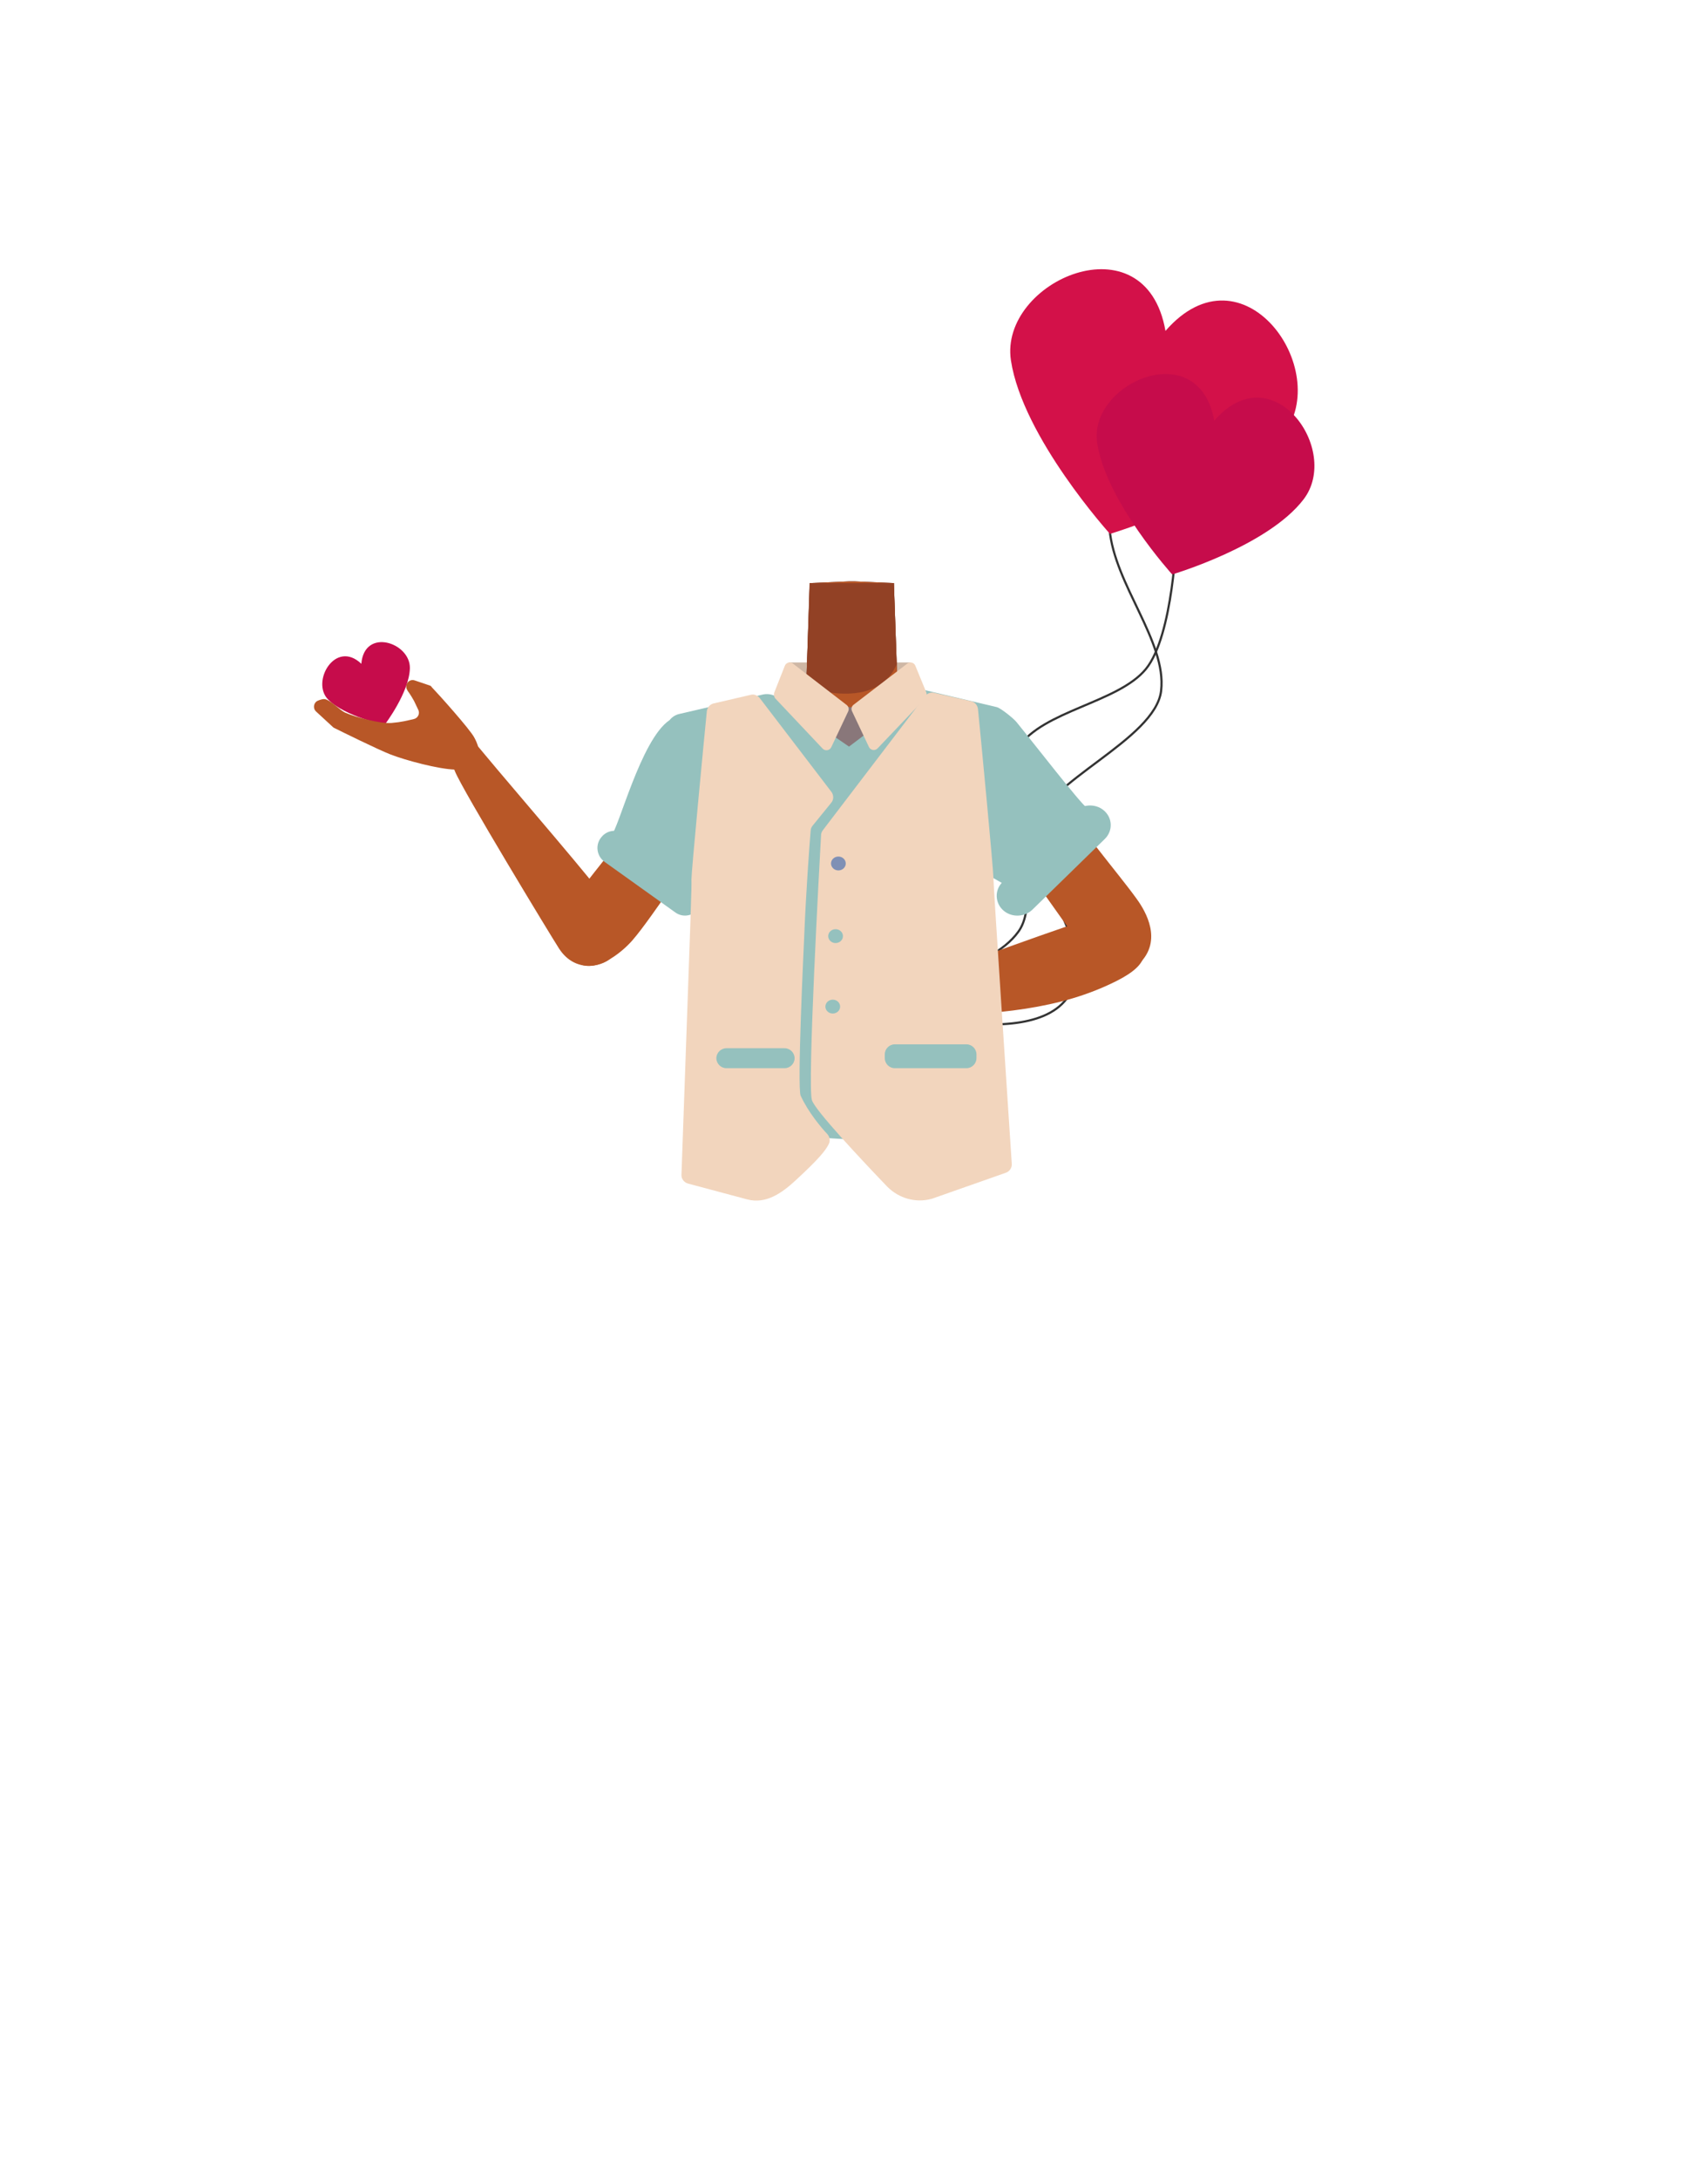 <?xml version="1.0" encoding="utf-8"?>
<!-- Generator: Adobe Illustrator 26.0.3, SVG Export Plug-In . SVG Version: 6.00 Build 0)  -->
<svg version="1.1" id="Calque_9" xmlns="http://www.w3.org/2000/svg" xmlns:xlink="http://www.w3.org/1999/xlink" x="0px" y="0px"
	 viewBox="0 0 788 1005" style="enable-background:new 0 0 788 1005;" xml:space="preserve">
<style type="text/css">
	.st0{fill:none;stroke:#333333;stroke-miterlimit:10;}
	.st1{fill:#D31149;}
	.st2{fill:#C60C4B;}
	.st3{fill:#CEB7A5;}
	.st4{fill:#401D26;}
	.st5{fill:#B85727;}
	.st6{fill:#924125;}
	.st7{fill:#ED9170;}
	.st8{fill:#95C1BE;}
	.st9{fill:#F2D5BD;}
	.st10{fill:#89777A;}
	.st11{fill:#7F90B5;}
</style>
<path class="st0" d="M542.8,246.3c0,0-1.4,46.8-14.2,62.3c-12.8,15.5-47.5,19.1-58.8,36.1c-11.3,17,13.4,66.6,0,85
	c-13.4,18.4-48.9,21.2-68,38.6"/>
<path class="st0" d="M406.5,464.4c0,0,87.7,26.6,90.1-17c1.2-20.1-21.9-46.2-18.6-66.4c3.2-20.2,55.1-39.8,57.7-62.5
	c2.6-22.7-21.5-48.8-23.8-74.5"/>
<path class="st1" d="M592.1,200.5c-21.9,28.6-80,45.7-80,45.7s-40.3-44.5-45.7-80c-5.5-36.6,62.1-66.1,71.3-13.6
	C573.3,111.7,615.2,170.4,592.1,200.5z"/>
<path class="st2" d="M601.4,230.3c-16.5,21.6-60.6,34.6-60.6,34.6s-30.5-33.6-34.6-60.6c-4.2-27.7,46.9-50,54-10.3
	C587.1,163,618.9,207.5,601.4,230.3z"/>
<path class="st2" d="M189.1,308.1c-0.2,11.1-11.6,26.1-11.6,26.1s-18.2-3.7-26.1-11.6c-8.1-8.1,3.3-27.9,15.3-16.5
	C168.1,289.3,189.3,296.3,189.1,308.1z"/>
<rect x="363.9" y="305.5" class="st3" width="56.1" height="16.2"/>
<path class="st4" d="M448.5,328.3c-5,4.4-11,7.7-17.4,9.7c-21.3,6.4-42.8-3.4-59.1-23.2l0.9-25.7l0.7-20.2l18.3-0.8h2.2l18.3,0.8
	l0.7,20.2l1,27.7C419.2,324.2,434.8,325.1,448.5,328.3z"/>
<path class="st5" d="M481,373.4c-4,12.6-29.6-8.5-38.9-0.6c-10.9,9.3,6.6,44.4,5,53.7c-1,6.2-9.9,22.2-13.7,21.3
	c-10.8-2.5-16.9-20.9-26.7-26.2c-5.7-3.1-8.2-6.1-13.7-2.5c-5.5-3.6-8-0.6-13.7,2.5c-9.8,5.4-15.8,23.7-26.7,26.2
	c-3.9,0.9-12.7-15.1-13.7-21.3c-1.5-9.3,2.5-27.5-8.4-36.9c-9.2-7.9-21.4-3.7-25.5-16.3c-7-22,13.5-38.5,23.4-42.3
	c15.2-5.9,37.1-5.1,43.5-14.2l0.1-2l0.9-25.7l0.7-20.2l18.3-0.8h2.2l18.3,0.8l0.7,20.2l1,27.7c5.2,7.4,20.7,8.3,34.5,11.5
	c3.1,0.7,6.1,1.6,9,2.7C467.5,334.9,488,351.4,481,373.4z"/>
<path class="st6" d="M372,316.8c0,0,32.3,11.7,41.7-10.5l-1.3-37.4h-38.9L372,316.8z"/>
<path class="st5" d="M357.4,352.5c-4.3,21.5-18,24.7-25.9,30.9c-12.6,9.9-29.3,38.2-39.7,50.2c-4.9,5.7-18.5,17-27.1,9.2l-3.8-2.5
	c-10.6-10.6,0.9-21.4,5.1-27.3c8.6-12,28.3-34.5,34.9-47.8c4.9-9.9,7.6-20.7,23.1-29.8c0,0,15.3-10.1,26.3-3
	C357.2,337,359.2,343.6,357.4,352.5L357.4,352.5z"/>
<path class="st5" d="M282.5,441.1c9.9-13.6,2.2-17.7-0.8-23.2c-3.2-6-46.6-56.1-58-69.9c-6.5-7.8-9.7-12.2-14.7-8.8
	c-4.6,3.1-0.6,12.7,0.9,16.5c3.3,8.4,44.2,75.8,48,81.7C265.9,449.8,279.6,445.1,282.5,441.1z"/>
<path class="st5" d="M198.2,316.1c-2.1-0.7-4.5-1.5-6.8-2.3c-2.8-1-5.1,2.2-3.4,4.6c0,0,0,0,0,0.1c1.1,1.4,2.7,4.1,3,4.7
	c0,0.1,0.1,0.1,0.1,0.2l1.9,4c0.8,1.7-0.2,3.8-2.1,4.2c-3.1,0.7-5.5,1.4-10.3,1.8c-5.1,0.4-16.4-2.6-21.2-4.7
	c-2.6-1.1-6.9-5.9-9.6-6.3c-0.7-0.1-1.9,0.2-3.1,0.7c-2,0.8-2.5,3.5-0.9,5l7.7,7.1c0.2,0.2,0.4,0.4,0.7,0.5
	c2.8,1.4,19.8,9.8,25.9,12.2c7.2,2.8,22.3,6.8,29.8,7c2.4,0,7.2,0.1,9.9-4.2c2.4-3.7,0.4-8-1-10.6c-1.9-3.7-16.5-20-19.6-23.2
	C199,316.5,198.6,316.2,198.2,316.1z"/>
<path class="st5" d="M433,354c4.3,21.5,18,24.7,25.9,30.9c12.6,9.8,29.3,38.2,39.7,50.2c4.9,5.7,18.5,17,27.1,9.2l0,0
	c10.7-10.6,3-23.9-1.3-29.8c-8.6-12-28.3-34.5-34.9-47.8c-4.9-9.9-7.6-20.7-23.1-29.8c0,0-15.3-10.2-26.3-3
	C433.2,338.6,431.3,345.1,433,354L433,354z"/>
<path class="st5" d="M526.5,434.3c-3.9-14.5-15.2-11.8-21.4-11c-6.7,0.9-68.8,24.1-85.8,29.9c-9.6,3.3-14.8,4.8-13.4,10.7
	c1.3,5.3,11.7,5,15.8,4.9c38.5-0.8,67.6-3.4,93.4-16.4C532,443.9,527.5,438,526.5,434.3z"/>
<path class="st7" d="M379.4,453.5c-7.6,4.1-19.1,9.3-19.1,9.3s5.9,4.6,8.3,4.9c2,0.2,10.5-4,10.5-4l15.1,2.6
	c-3.2,4.5-10.8,6.8-15,11.9c-3.2,3.9-13.3,10-18.1,12c-2.6,1.1-9,0.9-11.2,2.6c-1.6,1.2-2.9,7.1-2.9,7.1l15.1-0.9
	c0,0,20.6-7.2,27.2-10.3c7-3.2,20.4-11.3,25.8-16.6c1.7-1.7,5-5.1,3.9-10.1c-1-4.3-5.4-5.8-8.3-6.7C406,454,379.7,453.3,379.4,453.5
	z"/>
<path class="st8" d="M322.2,419.3L322.2,419.3c-2.7,3.2-7.3,3.9-10.6,1.5L279,397.5c-3.8-2.7-4.5-8-1.5-11.5l0,0
	c2.6-3.2,7.2-3.8,10.6-1.4l32.7,23.2C324.5,410.5,325.2,415.8,322.2,419.3z"/>
<path class="st8" d="M315.1,412.3c-3.4,2.1-12.1-0.4-14.9-3.2c-9.9-9.8-20.9-22.3-18.1-24.1c3.1-2.1,13.5-44,26.8-52.9
	c1.2-1.5,2.8-2.5,4.7-2.9l38.3-8.9c3.5-0.8,7.2,0.7,9.1,3.7l21.1,32.9c2.6,4,1.3,9.4-2.7,12L315.1,412.3z"/>
<path class="st8" d="M356.7,325.5c-0.3-0.4,3.3-4.3,3.5-4.7c0.2-0.4,23.6,12.5,24.2,13.1s7.2,5.3,7.2,5.3s18.8-12.1,19.4-12.1
	c0.6,0,10.9,1.5,9.5,2s-14.2,197.3-14.2,197.3s-51.2-3.4-51.4-2.9C338.8,556.8,356.7,325.5,356.7,325.5z"/>
<path class="st8" d="M462.8,407.5c3.3,1.9,7.5,1.3,10.3-1.3c9.8-9.7,31.3-31.6,28.4-33.6c-3.1-2.1-25.3-30.8-32.6-39.7
	c-1.2-1.5-7.1-6.3-9-6.8l-38.1-9c-3.6-0.8-7.3,0.8-9.3,4L391,356.6c-2.4,4.1-1,9.4,3.1,11.8L462.8,407.5z"/>
<path class="st9" d="M350.5,321.9l33.1,43.3c1.1,1.5,1.1,3.6-0.1,5l-8.7,10.7c-0.5,0.7-0.8,1.4-0.8,2.3c-0.5,5.6-2.2,28.8-3,49.3
	c-0.2,4.5-3.3,69.1-1.6,72.8c3.5,7.6,9.3,14.5,12.3,17.7c1.1,1.2,1.4,3,0.7,4.5c-1.5,3.1-4.7,7-15.3,16.8
	c-6.4,5.9-13.7,11.1-22.4,8.8l-27.3-7.3c-1.8-0.5-3.1-2.2-3-4c4.7-132.1,4.7-131.7,4.6-136.3c0-3.7,5.7-63.5,7.1-77.5
	c0.2-1.7,1.4-3.2,3.1-3.6l17.3-4C347.9,320,349.5,320.7,350.5,321.9z"/>
<path class="st9" d="M426.9,320.9l-47.3,62c-0.5,0.7-0.8,1.4-0.8,2.3c-0.7,12.5-6.4,115.8-4.2,122.2c1.6,4.8,22.7,27.3,34.8,39.9
	c5.4,5.4,13.1,7.5,20.2,5.6c0.1,0,0.2-0.1,0.4-0.1l34.1-12c1.7-0.6,2.8-2.3,2.7-4c-1.3-19.8-8.5-128.5-8.5-132.3
	c0-3.7-5.7-63.5-7.1-77.5c-0.2-1.8-1.4-3.2-3.1-3.6l-17.1-3.9C429.5,319.1,427.9,319.7,426.9,320.9z"/>
<path class="st8" d="M335.1,483.4H362c2.5,0,4.6,2.1,4.6,4.6l0,0c0,2.5-2.1,4.6-4.6,4.6h-26.9c-2.5,0-4.6-2.1-4.6-4.6l0,0
	C330.5,485.5,332.6,483.4,335.1,483.4z"/>
<path class="st8" d="M412.8,481.6h33.1c2.5,0,4.6,2.1,4.6,4.6v1.8c0,2.5-2.1,4.6-4.6,4.6h-33.1c-2.5,0-4.6-2.1-4.6-4.6v-1.8
	C408.2,483.7,410.3,481.6,412.8,481.6z"/>
<path class="st10" d="M383.4,338.8c0.4,0,8.3,5.5,8.3,5.5l9-6.8l-3.4-12.3l-5.1,1c0,0-6.1-2.1-6.9-1
	C384.6,326.2,383.4,338.8,383.4,338.8z"/>
<path class="st9" d="M357.2,319.4l4.9-12.4c0.6-1.5,2.5-2,3.7-1l24.8,19.1c0.9,0.7,1.2,1.9,0.7,3l-7.8,16.5c-0.7,1.5-2.8,1.9-4,0.6
	l-21.9-23.2C357.1,321.3,356.9,320.3,357.2,319.4z"/>
<path class="st9" d="M427.4,319.4l-5.1-12.4c-0.6-1.5-2.5-2-3.7-1L393.8,325c-0.9,0.7-1.2,1.9-0.7,3l7.8,16.5c0.7,1.5,2.8,1.9,4,0.6
	l22.1-23.2C427.5,321.3,427.7,320.3,427.4,319.4z"/>
<path class="st8" d="M463.2,420.1L463.2,420.1c3.8,3.1,9.6,2.8,13.1-0.6l33.4-32.6c3.9-3.8,3.6-9.9-0.6-13.3l0,0
	c-3.8-3.1-9.6-2.8-13.2,0.6l-33.4,32.6C458.7,410.5,459,416.7,463.2,420.1z"/>
<ellipse class="st11" cx="386.8" cy="398.2" rx="3.4" ry="3.2"/>
<ellipse class="st8" cx="385.5" cy="431.7" rx="3.4" ry="3.2"/>
<ellipse class="st8" cx="384.2" cy="464.2" rx="3.4" ry="3.2"/>
</svg>
